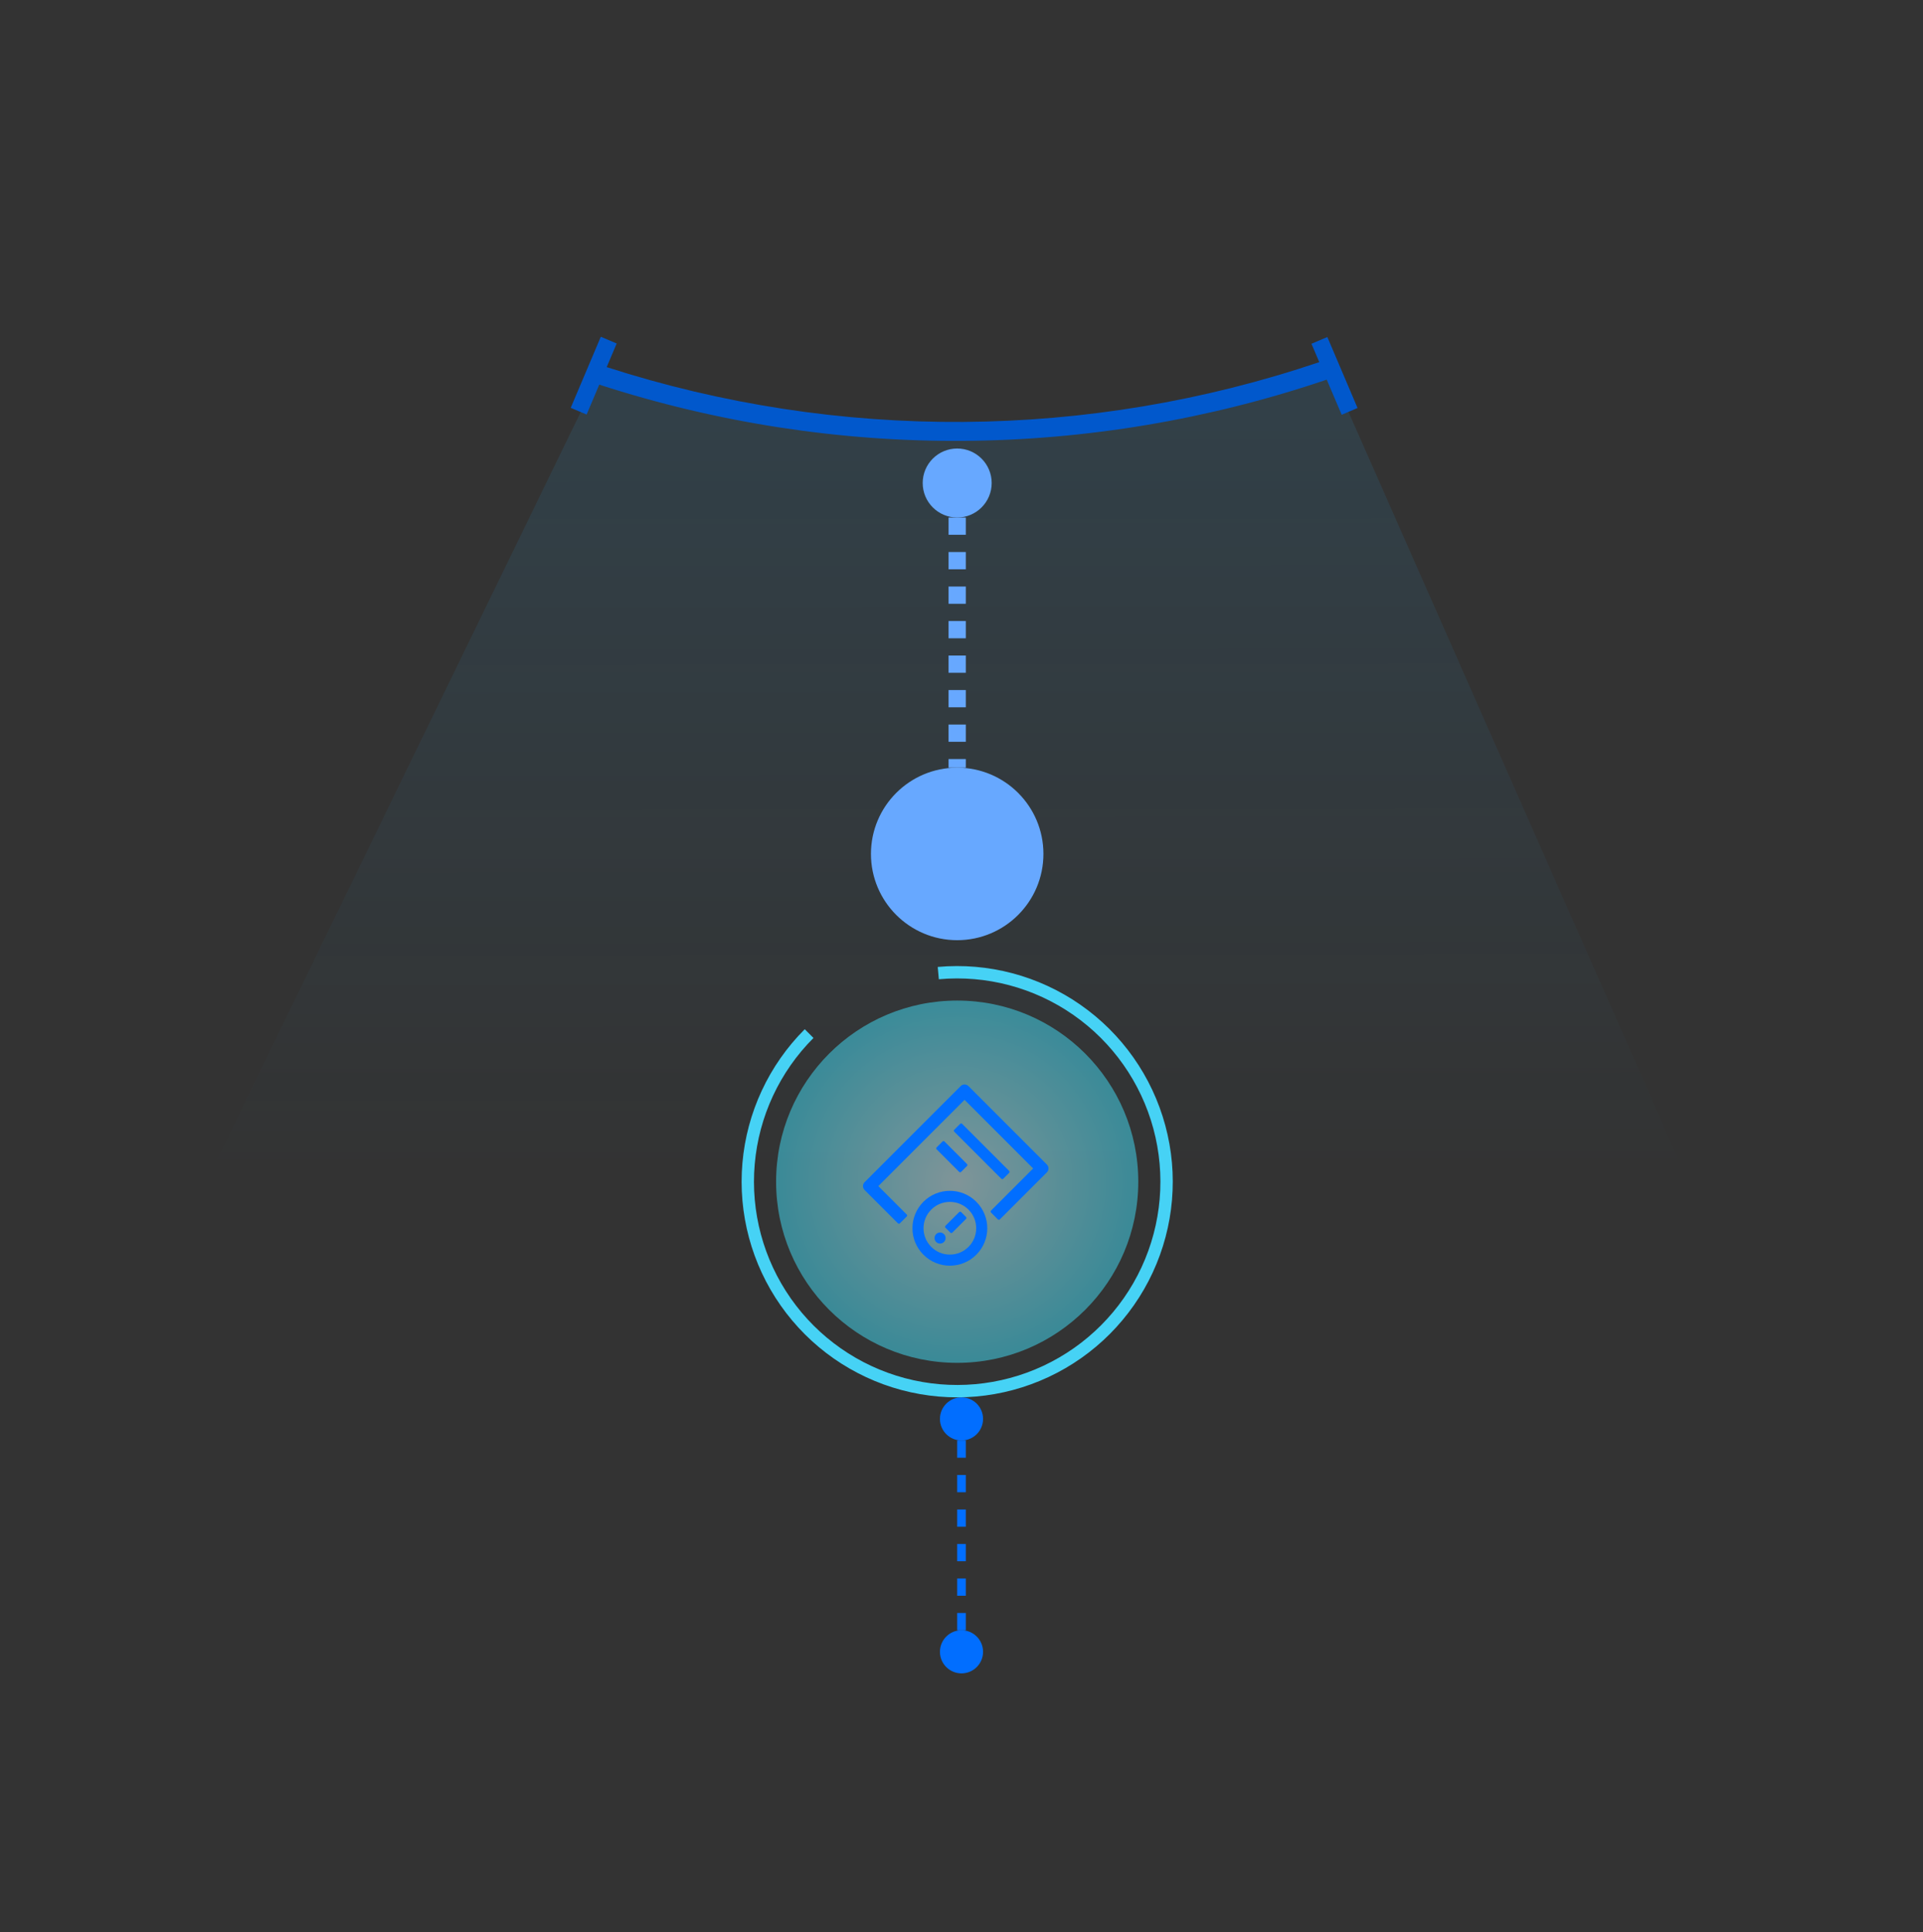 <svg width="223" height="224" viewBox="0 0 223 224" fill="none" xmlns="http://www.w3.org/2000/svg">
<rect x="0" y="0" width="223" height="224" fill="#333333" stroke="none"/>
<path opacity="0.2" d="M69.225 43.9L23.875 137.094C79.205 158.743 140.62 158.985 196.119 137.772L154.395 43.268C126.822 52.693 96.935 52.915 69.225 43.9V43.9Z" fill="url(#paint0_linear_651_17714)"/>
<path fill-rule="evenodd" clip-rule="evenodd" d="M66.185 47.278L69.672 39.042L71.514 39.822L70.354 42.56C97.244 51.23 126.214 51.031 152.99 41.983L152.084 39.855L153.924 39.072L157.428 47.301L155.588 48.084L153.853 44.011C126.525 53.283 96.938 53.483 69.494 44.591L68.026 48.058L66.185 47.278Z" fill="#0158CC"/>
<circle cx="111" cy="55.998" r="4" fill="#67A8FF"/>
<circle cx="111" cy="98.998" r="10" fill="#67A8FF"/>
<line x1="111" y1="59.998" x2="111" y2="88.998" stroke="#67A8FF" stroke-width="2" stroke-dasharray="2 2"/>
<circle cx="111.5" cy="191.498" r="2.5" fill="#016EFF"/>
<circle cx="111.5" cy="164.498" r="2.5" fill="#016EFF"/>
<line x1="111.5" y1="166.998" x2="111.5" y2="188.998" stroke="#016EFF" stroke-dasharray="2 2"/>
<circle opacity="0.5" cx="111" cy="136.998" r="21" fill="url(#paint1_radial_651_17714)"/>
<path d="M93.322 119.32C89.163 123.479 86.604 128.97 86.094 134.829C85.584 140.688 87.155 146.539 90.532 151.353C93.909 156.168 98.875 159.638 104.557 161.154C110.24 162.669 116.274 162.133 121.6 159.639C126.926 157.146 131.203 152.854 133.678 147.519C136.153 142.185 136.668 136.148 135.132 130.471C133.597 124.794 130.11 119.84 125.283 116.48C120.457 113.12 114.6 111.569 108.743 112.1L108.872 113.527C114.394 113.027 119.914 114.489 124.464 117.657C129.014 120.824 132.302 125.494 133.749 130.845C135.196 136.197 134.711 141.887 132.378 146.916C130.044 151.945 126.013 155.991 120.992 158.341C115.972 160.692 110.283 161.197 104.927 159.769C99.57 158.34 94.889 155.069 91.705 150.53C88.522 145.992 87.041 140.476 87.522 134.953C88.003 129.43 90.415 124.254 94.335 120.334L93.322 119.32Z" fill="#46D2F5"/>
<g clip-path="url(#clip0_651_17714)">
<path d="M116.344 136.655L117.026 135.973C117.088 135.91 117.088 135.808 117.026 135.746L111.571 130.291C111.508 130.228 111.406 130.228 111.344 130.291L110.662 130.973C110.599 131.035 110.599 131.137 110.662 131.2L116.117 136.655C116.179 136.717 116.281 136.717 116.344 136.655ZM109.525 132.336C109.463 132.274 109.361 132.274 109.298 132.336L108.616 133.018C108.554 133.081 108.554 133.183 108.616 133.245L111.23 135.859C111.292 135.922 111.395 135.922 111.457 135.859L112.139 135.177C112.202 135.115 112.202 135.013 112.139 134.95L109.525 132.336ZM113.219 139.325C111.524 137.631 108.777 137.631 107.082 139.325C105.387 141.02 105.387 143.767 107.082 145.462C108.777 147.157 111.524 147.157 113.219 145.462C114.913 143.767 114.913 141.02 113.219 139.325ZM110.15 145.448C109.335 145.448 108.568 145.13 107.991 144.553C107.414 143.976 107.096 143.209 107.096 142.394C107.096 141.578 107.414 140.811 107.991 140.234C108.568 139.658 109.335 139.339 110.15 139.339C110.966 139.339 111.733 139.658 112.31 140.234C112.886 140.811 113.204 141.578 113.204 142.394C113.204 143.209 112.886 143.976 112.31 144.553C111.733 145.13 110.966 145.448 110.15 145.448ZM108.559 143.075C108.439 143.196 108.371 143.36 108.371 143.53C108.371 143.701 108.439 143.864 108.559 143.985C108.68 144.105 108.843 144.173 109.014 144.173C109.184 144.173 109.348 144.105 109.468 143.985C109.589 143.864 109.657 143.701 109.657 143.53C109.657 143.36 109.589 143.196 109.468 143.075C109.348 142.955 109.184 142.887 109.014 142.887C108.843 142.887 108.68 142.955 108.559 143.075ZM109.639 142.337L110.207 142.905C110.27 142.968 110.372 142.968 110.434 142.905L112.025 141.314C112.088 141.252 112.088 141.149 112.025 141.087L111.457 140.519C111.395 140.456 111.292 140.456 111.23 140.519L109.639 142.11C109.576 142.172 109.576 142.274 109.639 142.337ZM105.15 140.803L101.854 137.507L111.855 127.506L119.81 135.461L114.923 140.348C114.861 140.411 114.861 140.513 114.923 140.575L115.719 141.371C115.781 141.433 115.884 141.433 115.946 141.371L121.401 135.916C121.652 135.665 121.652 135.258 121.401 135.007L112.31 125.916C112.058 125.664 111.652 125.664 111.4 125.916L100.263 137.052C100.012 137.304 100.012 137.71 100.263 137.962L104.127 141.825C104.19 141.888 104.292 141.888 104.355 141.825L105.15 141.03C105.213 140.967 105.213 140.865 105.15 140.803Z" fill="#016EFF"/>
</g>
<defs>
<linearGradient id="paint0_linear_651_17714" x1="110.935" y1="49.999" x2="111.023" y2="135.999" gradientUnits="userSpaceOnUse">
<stop stop-color="#25B1FF" stop-opacity="0.5"/>
<stop offset="1" stop-color="#25B1FF" stop-opacity="0"/>
</linearGradient>
<radialGradient id="paint1_radial_651_17714" cx="0" cy="0" r="1" gradientUnits="userSpaceOnUse" gradientTransform="translate(111 136.998) rotate(-90) scale(21)">
<stop stop-color="#CEF7FF"/>
<stop offset="1" stop-color="#42E1FB"/>
</radialGradient>
<clipPath id="clip0_651_17714">
<rect width="18" height="18" fill="white" transform="translate(111 124.27) rotate(45)"/>
</clipPath>
</defs>
</svg>
